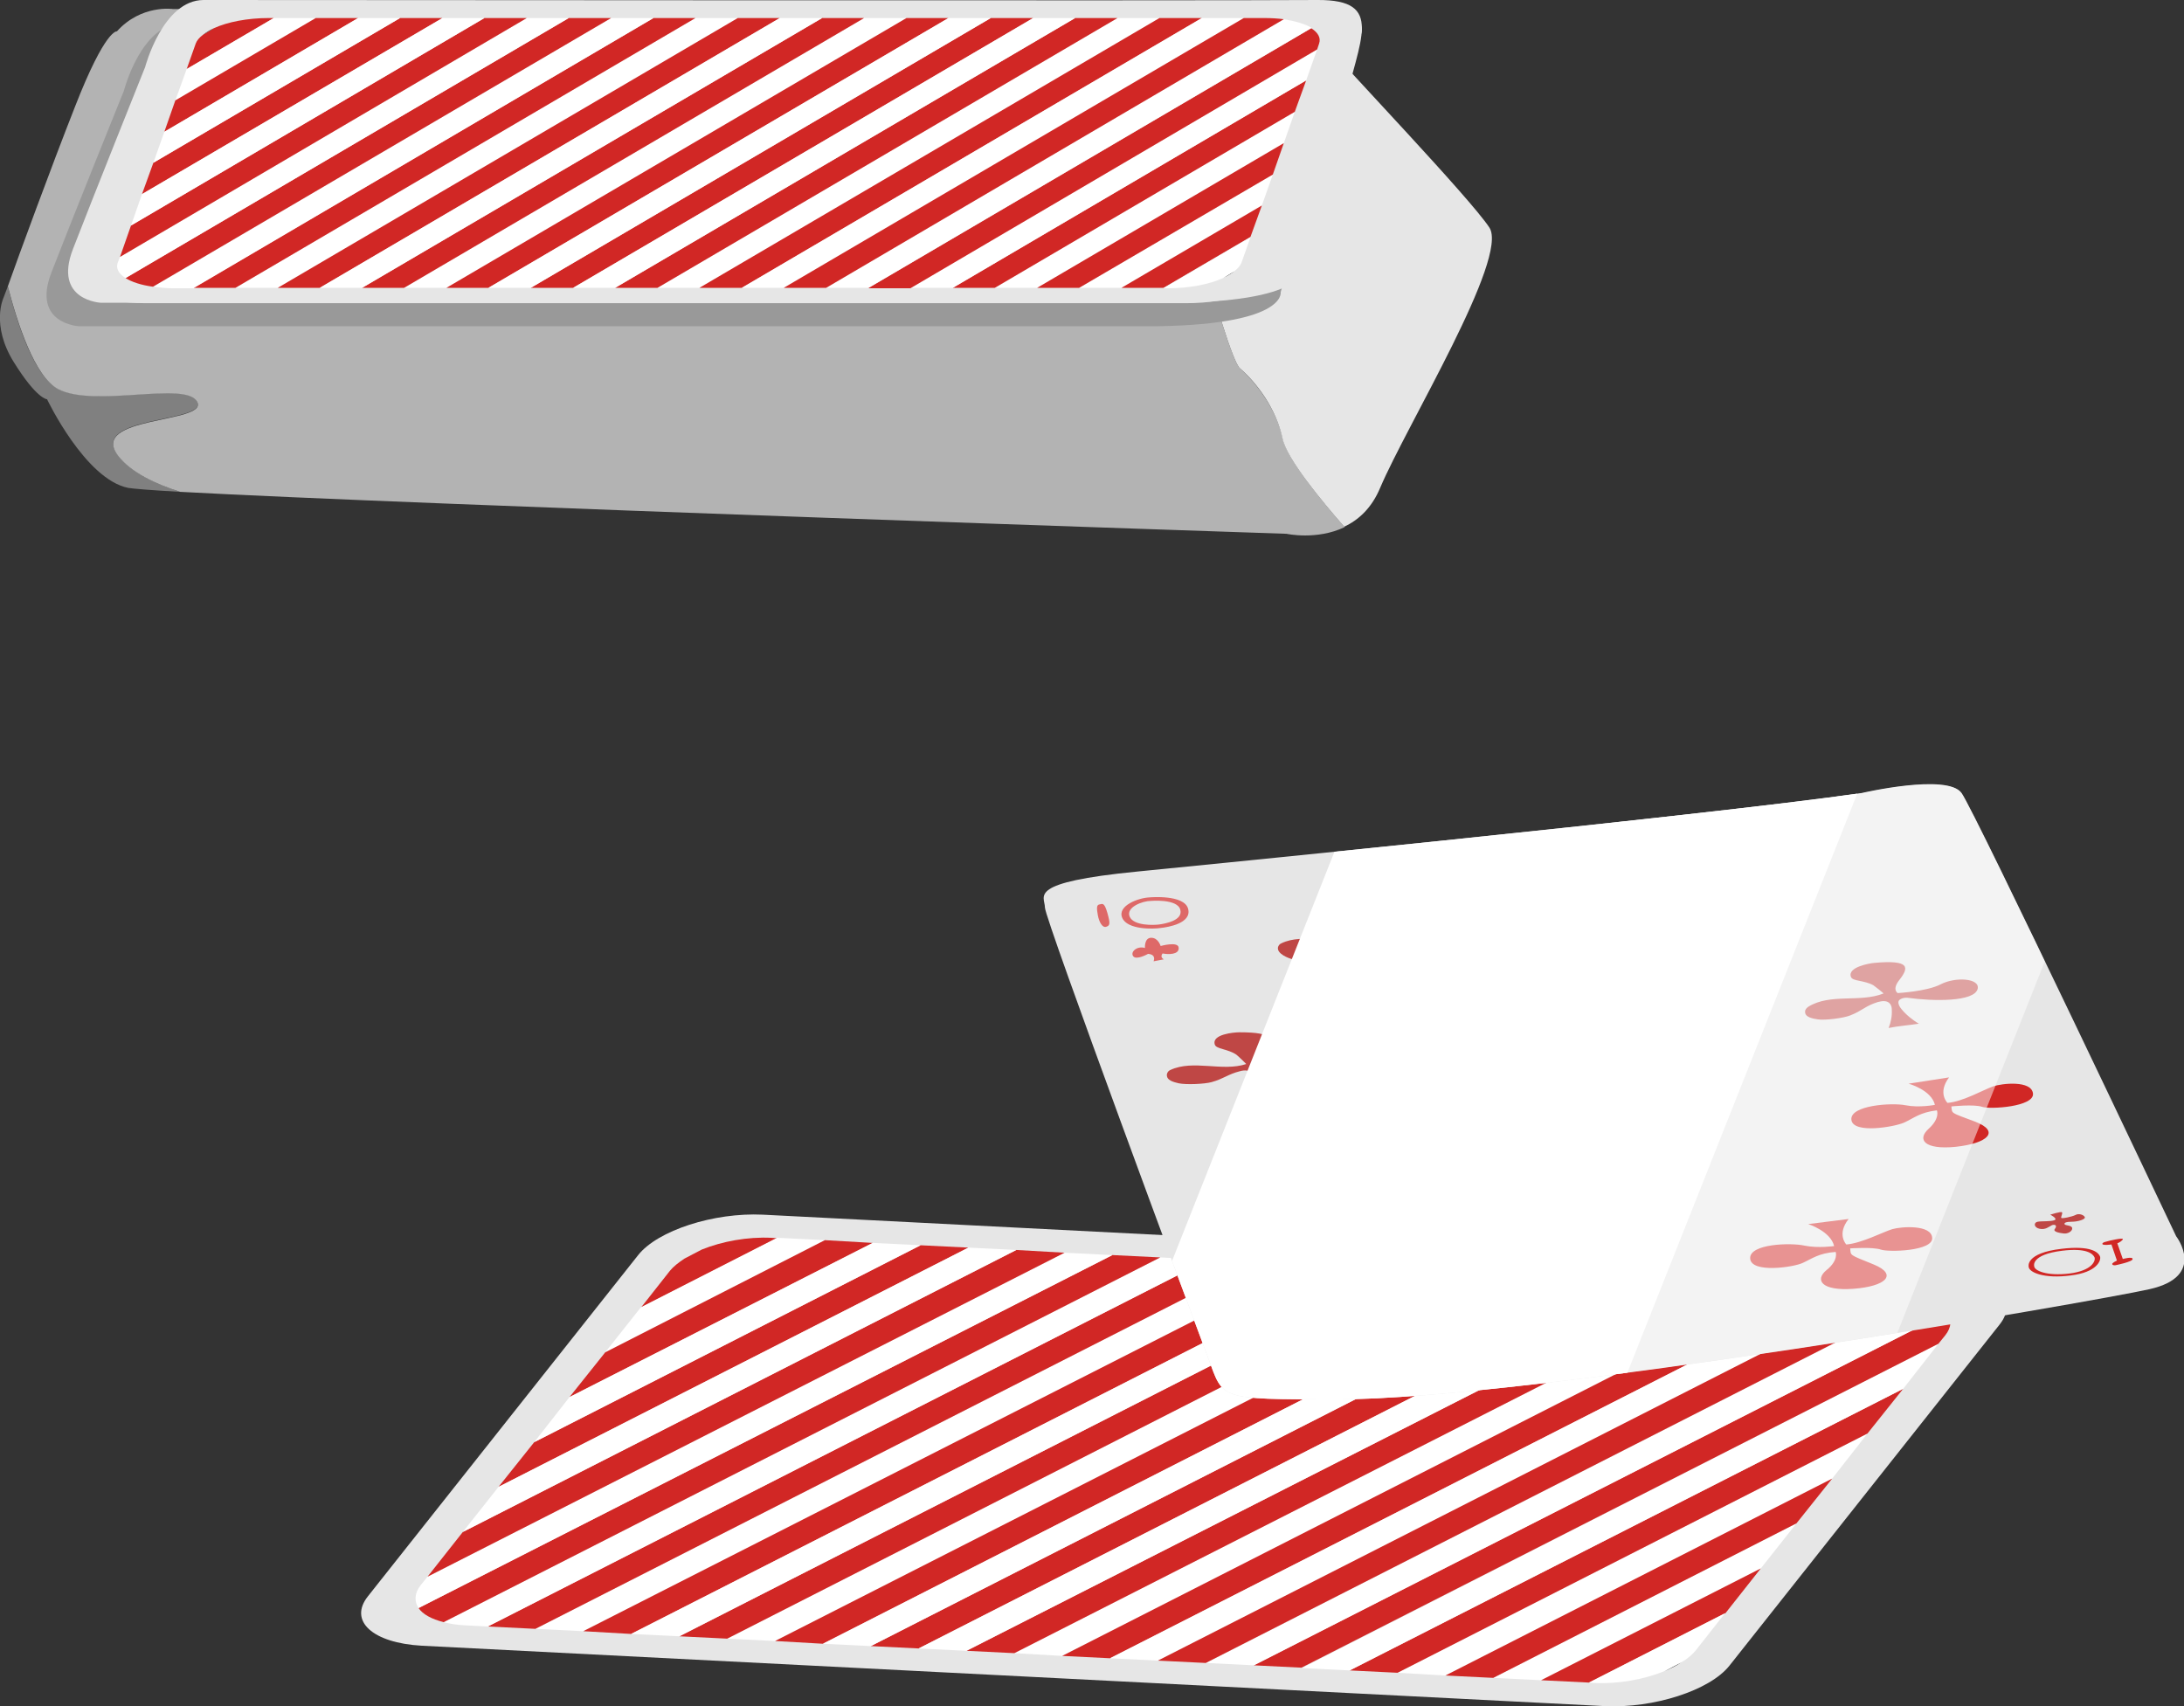 <?xml version="1.0" encoding="utf-8"?>
<!-- Generator: Adobe Illustrator 25.2.0, SVG Export Plug-In . SVG Version: 6.00 Build 0)  -->
<svg version="1.1" id="Layer_1" xmlns="http://www.w3.org/2000/svg" xmlns:xlink="http://www.w3.org/1999/xlink" x="0px" y="0px"
	 viewBox="0 0 556.8 435" style="enable-background:new 0 0 556.8 435;" xml:space="preserve">
<rect x="0" y="0" width="556.8" height="435" fill="#333333" stroke="none"/>
<g id="Deck">
	<g>
		<path style="fill:#808080;" d="M30.1,116.1c-7.7-10.2,23-8.2,20.2-13.7c-2.7-5.5-26.2,1.6-35.5-3.3C8.7,96,4.3,82.2,2,73
			c-0.7,1.8-1.1,2.9-1.1,2.9s-3.3,6.9,2.6,16.4s8.5,9.5,8.5,9.5s9.7,20.4,20.7,22.6c1.2,0.2,5.9,0.6,13.2,1
			C39.5,123.3,33.2,120.3,30.1,116.1z"/>
		<path style="fill:#B3B3B3;" d="M316.1,93.9c-3.6-3.2-19.2-63.9-24.5-84.7L67.3,2.3H44.1c0,0-8.1-1.2-14.3,5.7c0,0-2.9-0.7-10.6,19
			C12.9,43,4.8,65.1,2,73c2.4,9.3,6.8,23,12.8,26.2c9.3,4.9,32.8-2.2,35.5,3.3s-27.9,3.5-20.2,13.7c3.2,4.2,9.5,7.2,15.8,9.2
			c57.9,3.2,282.1,10.7,282.1,10.7s7.7,1.7,14.8-1.7c-5.6-6.4-14.6-17.2-15.7-22.4C325.4,104.3,320.4,97.7,316.1,93.9z"/>
		<path style="fill:#E6E6E6;" d="M379.7,58c-5.1-7.7-36.5-40.5-42.3-47.4l-45.8-1.4c5.3,20.8,20.9,81.5,24.5,84.7
			c4.4,3.8,9.3,10.4,10.9,18c1.1,5.2,10.1,16,15.7,22.4c3.6-1.7,7-4.7,9.2-10C358.5,108.7,384.8,65.7,379.7,58z"/>
		<path style="fill:#999999;" d="M31.6,23.1C31.6,23.1,36,6,46.4,6c17.8,0,260,0.2,284,0c17.3-0.1,10.6,10,6.7,27.5
			s-10.6,41-10.6,41s1.7,8.7-34.6,8.7s-271.6,0-271.6,0S8,82.7,13.1,69.5S31.6,23.1,31.6,23.1z"/>
		<path style="fill:#E6E6E6;" d="M37,17.1C37,17.1,41.5,0,51.9,0c17.8,0,260,0.2,284,0c17.3-0.1,10.6,10,6.7,27.5s-10.6,41-10.6,41
			s1.7,8.7-34.6,8.7s-271.6,0-271.6,0s-12.3-0.5-7.2-13.7S37,17.1,37,17.1z"/>
		<g>
			<path style="fill:#E6E6E6;" d="M19.7,69.3L41.2,8.7c1.6-4.4,11.8-8,22.9-8h265.7c11.1,0,18.8,3.6,17.2,8l-21.5,60.6
				c-1.6,4.4-11.8,8-22.9,8H36.9C25.9,77.3,18.1,73.7,19.7,69.3z"/>
			<polygon style="fill:#FFFFFF;" points="177.3,4.6 60,73.4 70.8,73.4 188.1,4.6 			"/>
			<polygon style="fill:#D12725;" points="166.6,4.6 49.3,73.4 60,73.4 177.3,4.6 			"/>
			<path style="fill:#FFFFFF;" d="M155.8,4.6L39.1,73.1c1.5,0.2,3.2,0.4,5,0.4h5.2L166.6,4.6H155.8z"/>
			<polygon style="fill:#D12725;" points="188.1,4.6 70.8,73.4 81.5,73.4 198.8,4.6 			"/>
			<polygon style="fill:#FFFFFF;" points="220.3,4.6 103,73.4 113.8,73.4 231.1,4.6 			"/>
			<path style="fill:#D12725;" d="M145,4.6L32,70.9c1.6,1,4,1.8,7,2.2L155.8,4.6H145z"/>
			<polygon style="fill:#D12725;" points="209.6,4.6 92.3,73.4 103,73.4 220.3,4.6 			"/>
			<polygon style="fill:#FFFFFF;" points="198.8,4.6 81.5,73.4 92.3,73.4 209.6,4.6 			"/>
			<polygon style="fill:#D12725;" points="102,4.6 39.1,41.5 36.2,49.5 112.8,4.6 			"/>
			<path style="fill:#D12725;" d="M68.5,4.6c-5.4,0-10.5,1-14,2.6l-2.8,1.7c-0.9,0.7-1.5,1.4-1.8,2.2l-2.3,6.5l22.2-13
				C69.8,4.6,68.5,4.6,68.5,4.6z"/>
			<polygon style="fill:#FFFFFF;" points="69.8,4.6 47.6,17.6 44.7,25.6 80.5,4.6 			"/>
			<polygon style="fill:#D12725;" points="80.5,4.6 44.7,25.6 41.9,33.6 91.3,4.6 			"/>
			<path style="fill:#1F1F1F;" d="M51.7,8.9l2.8-1.7C53.4,7.7,52.5,8.3,51.7,8.9z"/>
			<path style="fill:#FFFFFF;" d="M134.3,4.6L30.6,65.5L30,67c-0.5,1.5,0.3,2.8,2,3.9L145,4.6H134.3z"/>
			<polygon style="fill:#D12725;" points="123.5,4.6 33.4,57.5 30.6,65.5 134.3,4.6 			"/>
			<polygon style="fill:#FFFFFF;" points="112.8,4.6 36.2,49.5 33.4,57.5 123.5,4.6 			"/>
			<polygon style="fill:#D12725;" points="231.1,4.6 113.8,73.4 124.5,73.4 241.8,4.6 			"/>
			<polygon style="fill:#FFFFFF;" points="91.3,4.6 41.9,33.6 39.1,41.5 102,4.6 			"/>
			<polygon style="fill:#D12725;" points="252.6,4.6 135.3,73.4 146.1,73.4 263.4,4.6 			"/>
			<polygon style="fill:#FFFFFF;" points="324.5,44.5 275.1,73.4 285.9,73.4 321.7,52.4 			"/>
			<polygon style="fill:#FFFFFF;" points="330.1,28.5 253.6,73.4 264.4,73.4 327.3,36.5 			"/>
			<polygon style="fill:#D12725;" points="327.3,36.5 264.4,73.4 275.1,73.4 324.5,44.5 			"/>
			<polygon style="fill:#D12725;" points="333,20.5 242.9,73.4 253.6,73.4 330.1,28.5 			"/>
			<polygon style="fill:#D12725;" points="321.7,52.4 285.9,73.4 296.6,73.4 318.8,60.4 			"/>
			<polygon style="fill:#FFFFFF;" points="335.8,12.6 232.1,73.4 242.9,73.4 333,20.5 			"/>
			<path style="fill:#1F1F1F;" d="M311.9,70.8c1.1-0.5,2.1-1.1,2.8-1.7L311.9,70.8z"/>
			<path style="fill:#FFFFFF;" d="M316.5,67l2.3-6.5l-22.2,13h1.2c5.4,0,10.5-1,14-2.6l2.8-1.7C315.6,68.5,316.2,67.7,316.5,67z"/>
			<polygon style="fill:#FFFFFF;" points="241.8,4.6 124.5,73.4 135.3,73.4 252.6,4.6 			"/>
			<polygon style="fill:#FFFFFF;" points="284.9,4.6 167.6,73.4 178.3,73.4 295.6,4.6 			"/>
			<polygon style="fill:#D12725;" points="295.6,4.6 178.3,73.4 189.1,73.4 306.4,4.6 			"/>
			<polygon style="fill:#D12725;" points="274.1,4.6 156.8,73.4 167.6,73.4 284.9,4.6 			"/>
			<path style="fill:#D12725;" d="M336.3,11.1c0.5-1.5-0.3-2.8-2-3.9l-113,66.3h10.8l103.7-60.9L336.3,11.1z"/>
			<polygon style="fill:#FFFFFF;" points="263.4,4.6 146.1,73.4 156.8,73.4 274.1,4.6 			"/>
			<path style="fill:#FFFFFF;" d="M327.3,4.9L210.6,73.4h10.8l113-66.3C332.7,6.1,330.3,5.4,327.3,4.9z"/>
			<polygon style="fill:#FFFFFF;" points="306.4,4.6 189.1,73.4 199.8,73.4 317.1,4.6 			"/>
			<path style="fill:#D12725;" d="M322.3,4.6h-5.2L199.8,73.4h10.8L327.3,4.9C325.7,4.7,324.1,4.6,322.3,4.6z"/>
		</g>
	</g>
	<g>
		<path style="fill:#E6E6E6;" d="M93.8,407l68.9-87c5-6.3,19.3-10.9,31.8-10.3l301.6,15.4c12.6,0.6,18.7,6.3,13.7,12.6l-68.9,87
			c-5,6.3-19.3,10.9-31.8,10.3l-301.6-15.4C95,418.9,88.8,413.3,93.8,407z"/>
		<polygon style="fill:#FFFFFF;" points="320.2,321.8 136.5,415.3 148.7,415.9 332.4,322.5 		"/>
		<polygon style="fill:#D12725;" points="308,321.2 124.3,414.7 136.5,415.3 320.2,321.8 		"/>
		<path style="fill:#FFFFFF;" d="M295.8,320.6l-182.7,93c1.6,0.4,3.3,0.7,5.4,0.8l5.9,0.3L308,321.2L295.8,320.6z"/>
		<polygon style="fill:#D12725;" points="332.4,322.5 148.7,415.9 160.9,416.6 344.6,323.1 		"/>
		<polygon style="fill:#FFFFFF;" points="369,324.3 185.4,417.8 197.6,418.4 381.2,325 		"/>
		<path style="fill:#D12725;" d="M283.6,320l-176.9,90c1.1,1.6,3.3,2.8,6.4,3.6l182.7-93L283.6,320z"/>
		<polygon style="fill:#D12725;" points="356.8,323.7 173.2,417.2 185.4,417.8 369,324.3 		"/>
		<polygon style="fill:#FFFFFF;" points="344.6,323.1 160.9,416.6 173.2,417.2 356.8,323.7 		"/>
		<polygon style="fill:#D12725;" points="234.7,317.5 136.2,367.7 127.1,379.1 246.9,318.1 		"/>
		<path style="fill:#D12725;" d="M196.7,315.6c-6.1-0.3-12.6,0.9-17.8,3l-4.4,2.3c-1.5,1-2.8,2-3.7,3.1l-7.4,9.4l34.7-17.7
			L196.7,315.6z"/>
		<polygon style="fill:#FFFFFF;" points="198.1,315.6 163.4,333.3 154.3,344.8 210.3,316.2 		"/>
		<polygon style="fill:#D12725;" points="210.3,316.2 154.3,344.8 145.2,356.2 222.5,316.9 		"/>
		<path style="fill:#FFFFFF;" d="M271.4,319.4L109,402l-1.7,2.1c-1.7,2.1-1.7,4.2-0.6,5.9l176.9-90L271.4,319.4z"/>
		<polygon style="fill:#D12725;" points="259.1,318.7 118,390.6 109,402 271.4,319.4 		"/>
		<polygon style="fill:#FFFFFF;" points="246.9,318.1 127.1,379.1 118,390.6 259.1,318.7 		"/>
		<polygon style="fill:#D12725;" points="381.2,325 197.6,418.4 209.8,419.1 393.4,325.6 		"/>
		<polygon style="fill:#FFFFFF;" points="222.5,316.9 145.2,356.2 136.2,367.7 234.7,317.5 		"/>
		<polygon style="fill:#D12725;" points="405.6,326.2 222,419.7 234.2,420.3 417.9,326.8 		"/>
		<polygon style="fill:#FFFFFF;" points="458,388.4 380.7,427.8 392.9,428.4 448.9,399.9 		"/>
		<polygon style="fill:#FFFFFF;" points="476.1,365.5 356.3,426.5 368.5,427.2 467.1,377 		"/>
		<polygon style="fill:#D12725;" points="467.1,377 368.5,427.2 380.7,427.8 458,388.4 		"/>
		<polygon style="fill:#D12725;" points="485.2,354.1 344.1,425.9 356.3,426.5 476.1,365.5 		"/>
		<polygon style="fill:#D12725;" points="448.9,399.9 392.9,428.4 405.1,429 439.9,411.3 		"/>
		<polygon style="fill:#FFFFFF;" points="494.2,342.6 331.9,425.3 344.1,425.9 485.2,354.1 		"/>
		<path style="fill:#1F1F1F;" d="M424.3,426.1c1.6-0.7,3.1-1.4,4.4-2.3L424.3,426.1z"/>
		<path style="fill:#FFFFFF;" d="M432.4,420.7l7.4-9.4L405.1,429l1.4,0.1c6.1,0.3,12.6-0.9,17.8-3l4.4-2.3
			C430.3,422.9,431.5,421.8,432.4,420.7z"/>
		<polygon style="fill:#FFFFFF;" points="393.4,325.6 209.8,419.1 222,419.7 405.6,326.2 		"/>
		<polygon style="fill:#FFFFFF;" points="442.3,328.1 258.6,421.5 270.8,422.2 454.5,328.7 		"/>
		<polygon style="fill:#D12725;" points="454.5,328.7 270.8,422.2 283,422.8 466.7,329.3 		"/>
		<polygon style="fill:#D12725;" points="430.1,327.5 246.4,420.9 258.6,421.5 442.3,328.1 		"/>
		<path style="fill:#D12725;" d="M495.9,340.5c1.7-2.1,1.7-4.2,0.6-5.9l-176.9,90l12.2,0.6l162.4-82.6L495.9,340.5z"/>
		<polygon style="fill:#FFFFFF;" points="417.9,326.8 234.2,420.3 246.4,420.9 430.1,327.5 		"/>
		<path style="fill:#FFFFFF;" d="M490.2,331l-182.7,93l12.2,0.6l176.9-90C495.4,333.1,493.2,331.8,490.2,331z"/>
		<polygon style="fill:#FFFFFF;" points="466.7,329.3 283,422.8 295.2,423.4 478.9,329.9 		"/>
		<path style="fill:#D12725;" d="M484.8,330.2l-5.9-0.3l-183.7,93.5l12.2,0.6l182.7-93C488.6,330.7,486.8,330.3,484.8,330.2z"/>
	</g>
</g>
<g id="Card">
	<g>
		<path style="fill:#E6E6E6;" d="M290.1,222.2c0,0,144.5-14.2,184.5-20c0,0,21.9-5.1,25.5,0s54.7,113,54.7,113s7.9,10.2-6.8,13.5
			s-158.3,28.1-207.2,28.1c-30.6,0-28.8,0-32.8-10.6s-41.6-111.9-41.6-114.8C266.4,228.4,261.5,225,290.1,222.2z"/>
		<path style="fill:#DE6968;" d="M280.3,230.6c0.7-0.1,1.2-0.7,2,2.1s0.7,3.3-0.3,3.6s-1.8-1.3-2.1-2.9
			C279.6,231.7,279.5,230.7,280.3,230.6z"/>
		<path style="fill:#DE6968;" d="M302.9,231.7c-1-3.7-9.8-2.9-9.8-2.9c-2.8,0.1-8.3,2.1-7,5.2c1.3,3.1,8,2.9,9.8,2.6
			C297.8,236.4,303.9,235.4,302.9,231.7z M295.6,235.7c-1.4,0.2-6.6,0.4-7.6-2s3.3-4,5.4-4c0,0,6.7-0.6,7.5,2.2
			S297,235.5,295.6,235.7z"/>
		<path style="fill:#DE6968;" d="M292.7,243.2c0,0-3,1.7-3.8,0.6c-0.8-1.1,1-2.7,3-2.1c0,0-0.2-2.6,1.6-2.6s2.4,2.1,2.4,2.1
			s4.6-1.3,4.6,0.5c0.1,1.7-2.6,1.7-4.1,1.4c0,0-0.8,0.9,0.3,1.5l-2.6,0.5C294.1,245,294.9,243.4,292.7,243.2z"/>
		<path style="fill:#BF4745;" d="M345.9,239.1c0.1,0-1.7-1.9-1.9-2c-0.8-0.6-1.8-1-2.8-1.3c-0.9-0.3-2.4-0.4-2.7-1.6
			c-0.8-2.6,4.4-2.5,5.8-2.5c9,0,7.8,1.9,5.9,4.2s-0.7,3.2-0.7,3.2s7.4,0.9,11.1-1.3s9.4-1.1,8.6,1.5s-10.4,2.7-16.8,1.2
			c-0.9-0.2-2.6-0.6-2.8,0.7c-0.1,0.6,0.2,1.3,0.6,1.8c1,1.5,2.2,2.8,3.7,3.9c-2.4,0.2-4.9,0.4-7.3,0.7c0.7-1.4,1.2-3,1.2-4.6
			c0-0.5,0-1-0.2-1.4c-0.6-1-2-1-3.1-0.7c-3.2,0.8-6.1,2.6-9.3,3.5c-1.8,0.5-3.8,0.7-5.6,0.2c-1.2-0.3-4-1.4-3.8-3
			c0.1-0.5,0.4-0.9,0.9-1.1C332.3,237.8,339.7,241,345.9,239.1z"/>
		<path style="fill:#BF4745;" d="M428.6,229.9c0.1,0-1.7-1.9-1.9-2c-0.8-0.6-1.8-1-2.8-1.3c-0.9-0.3-2.4-0.4-2.7-1.6
			c-0.8-2.6,4.4-2.5,5.8-2.5c9,0,7.8,1.9,5.9,4.2s-0.7,3.2-0.7,3.2s7.4,0.9,11.1-1.3s9.4-1.1,8.6,1.5s-10.4,2.7-16.8,1.2
			c-0.9-0.2-2.6-0.6-2.8,0.7c-0.1,0.6,0.2,1.3,0.6,1.8c1,1.5,2.2,2.8,3.7,3.9c-2.4,0.2-4.9,0.4-7.3,0.7c0.7-1.4,1.2-3,1.2-4.6
			c0-0.5,0-1-0.2-1.4c-0.6-1-2-1-3.1-0.7c-3.2,0.8-6.1,2.6-9.3,3.5c-1.8,0.5-3.8,0.7-5.6,0.2c-1.2-0.3-4-1.4-3.8-3
			c0.1-0.5,0.4-0.9,0.9-1.1C415.1,228.7,422.5,231.8,428.6,229.9z"/>
		<path style="fill:#BF4745;" d="M317.7,271.3c0.1,0-2.2-2.2-2.5-2.4c-2.2-1.5-5.2-1.4-5.5-2.6c-0.8-2.6,4.9-3.1,6.3-3.1
			c9,0,8.7,1.8,5.9,4.9c-2.1,2.2-0.7,3.2-0.7,3.2s7.4,0.2,11.1-1.3c4-1.6,10.2-0.8,9.4,1.8c-1.1,3.3-11.6,2.2-18,0.8
			c-0.9-0.2-2.2,0.1-2.4,0.8c-0.1,0.6,0.2,1.3,0.6,1.8c1,1.5,2.7,3.1,4.2,4.2c-2.4,0.2-5.3,0.2-7.8,0.4c0.7-1.4,1.2-3,1.2-4.6
			c0-0.5,0-1-0.2-1.4c-0.6-1-2-1-3.1-0.7c-3.2,0.8-4.1,1.9-7.3,2.8c-1.8,0.5-6.5,0.7-8.4,0.3c-1.2-0.3-3.2-0.7-3-2.3
			c0.1-0.5,0.4-0.9,0.9-1.1C304.2,270.1,311.6,273.3,317.7,271.3z"/>
		<path style="fill:#BF4745;" d="M399,264.1c0.1,0-2.3-2.2-2.5-2.3c-2.3-1.5-5.2-1.4-5.5-2.6c-0.8-2.6,4.9-3.1,6.3-3.1
			c9,0,8.8,1.8,5.9,4.8c-2,2.2-0.7,3.3-0.7,3.3s7.4,0.1,11.1-1.4c4-1.7,10.2-0.8,9.4,1.8c-1.1,3.3-11.6,2.3-18,0.9
			c-0.9-0.2-2.2,0.1-2.3,0.8c-0.1,0.6,0.2,1.3,0.6,1.8c1,1.5,2.7,3.1,4.2,4.1c-2.4,0.2-5.3,0.2-7.8,0.4c0.7-1.4,1.2-3,1.2-4.6
			c0-0.5,0-1-0.3-1.4c-0.6-1-2-1-3.1-0.7c-3.2,0.8-4.1,1.9-7.3,2.8c-1.8,0.5-6.5,0.8-8.4,0.3c-1.2-0.3-3.2-0.7-3-2.3
			c0.1-0.5,0.4-0.9,0.9-1.1C385.5,262.9,392.9,266,399,264.1z"/>
		<path style="fill:#BF4745;" d="M480.2,253.3c0.1,0-2.4-2-2.6-2.1c-2.4-1.3-5.3-1-5.7-2.1c-1-2.5,4.7-3.5,6-3.6
			c9-0.8,8.9,1.1,6.3,4.4c-1.9,2.4-0.4,3.3-0.4,3.3s7.4-0.4,10.9-2.2c3.8-2,10.1-1.6,9.5,1.1c-0.8,3.4-11.4,3.2-17.9,2.3
			c-0.9-0.1-2.2,0.3-2.3,1c-0.1,0.6,0.3,1.3,0.7,1.8c1.1,1.4,2.9,2.9,4.5,3.8c-2.4,0.4-5.3,0.6-7.7,1.1c0.6-1.5,0.9-3.1,0.8-4.7
			c0-0.5-0.1-1-0.4-1.4c-0.7-1-2.1-0.8-3.2-0.5c-3.2,1-3.9,2.2-7,3.4c-1.7,0.7-6.5,1.3-8.3,1c-1.2-0.2-3.3-0.5-3.2-2
			c0-0.5,0.4-0.9,0.8-1.2C466.6,253.2,474.2,255.7,480.2,253.3z"/>
		<path style="fill:#D12725;" d="M322.5,294.7c0,0,5.6,2.2,6.2,6.1c0,0-4,0.3-7.5-0.7c-3.4-1-14.1-1.5-14.1,2.3s10.9,2.9,13.3,2.1
			c2.5-0.9,4.2-2.2,8.6-2.2c0,0,0.7,2.1-2.6,4.4s-1.8,5.3,6.4,5.3c8.2,0,11.8-2.7,5.6-5.8s-5.7-2.6-5.7-4.5c0,0,5.8,0,7.8,0.9
			s13.3,1.4,13.3-2.1c0-3.4-7.6-3.4-10-2.9s-8.1,3.1-12,3c0,0-2.3-2.8,1-6.4L322.5,294.7z"/>
		<path style="fill:#D12725;" d="M404.5,288.2c0,0,5.7,1.8,6.6,5.6c0,0-4,0.6-7.5-0.2c-3.5-0.8-14.2-0.5-13.9,3.2
			c0.3,3.8,11,2.2,13.4,1.1s4.1-2.5,8.4-2.8c0,0,0.8,2.1-2.3,4.6s-1.4,5.4,6.8,4.8c8.2-0.6,11.5-3.5,5.2-6.2c-6.4-2.6-5.8-2.2-6-4.1
			c0,0,5.8-0.4,7.8,0.3c2,0.7,13.4,0.4,13.2-3c-0.2-3.4-7.8-2.9-10.2-2.2c-2.3,0.7-7.8,3.6-11.7,3.8c0,0-2.5-2.6,0.6-6.5
			L404.5,288.2z"/>
		<path style="fill:#D12725;" d="M374.9,322c0,0,5.7,2,6.3,5.9c0,0-4,0.5-7.5-0.4c-3.4-0.9-14.1-1-14,2.7c0.1,3.8,11,2.6,13.4,1.6
			s4.2-2.3,8.5-2.5c0,0,0.8,2.1-2.4,4.5c-3.2,2.4-1.6,5.3,6.6,5s11.7-3.1,5.4-6c-6.2-2.9-5.8-2.4-5.8-4.3c0,0,5.8-0.2,7.8,0.6
			c2,0.8,13.4,0.9,13.3-2.5s-7.7-3.2-10.1-2.5c-2.4,0.6-8,3.3-11.9,3.4c0,0-2.4-2.7,0.8-6.5L374.9,322z"/>
		<path style="fill:#D12725;" d="M461,312.1c0,0,5.7,1.8,6.6,5.6c0,0-4,0.6-7.5-0.1c-3.5-0.8-14.2-0.5-13.9,3.3s11.1,2.2,13.4,1.1
			c2.4-1.1,4.1-2.5,8.4-2.8c0,0,0.8,2.1-2.3,4.6s-1.4,5.4,6.8,4.8c8.2-0.6,11.5-3.6,5.2-6.2c-6.4-2.6-5.8-2.2-6-4.1
			c0,0,5.8-0.4,7.8,0.3c2,0.7,13.4,0.4,13.1-3c-0.2-3.4-7.8-2.9-10.2-2.2c-2.3,0.7-7.8,3.6-11.7,3.9c0,0-2.5-2.6,0.6-6.5L461,312.1z
			"/>
		<path style="fill:#D12725;" d="M486.6,276.3c0,0,5.8,1.6,6.7,5.4c0,0-4,0.8-7.5,0.1c-3.5-0.7-14.2,0-13.8,3.7
			c0.4,3.7,11.1,1.8,13.5,0.7c2.4-1.1,4-2.6,8.3-3.1c0,0,0.9,2-2.1,4.7s-1.2,5.4,6.9,4.6c8.2-0.9,11.4-3.9,5-6.4
			c-6.4-2.4-5.9-2-6.1-3.9c0,0,5.8-0.6,7.8,0.1s13.4,0,13-3.4s-7.9-2.6-10.2-1.8c-2.3,0.8-7.7,3.9-11.6,4.2c0,0-2.6-2.5,0.4-6.5
			L486.6,276.3z"/>
		<path style="fill:#D12725;" d="M536.5,316.7c1.6-0.5,4.6-1.1,4.7-0.8c0.1,0.3-1,1-1.4,1.1l1.4,4c0,0,2.5-0.7,2.5,0
			c0.1,0.7-4.4,1.6-4.4,1.6s-0.7,0.1-0.8-0.3c-0.1-0.3,1.2-0.9,1.2-0.9l-1.4-4.1c0,0-2.1,0.3-2.3-0.1
			C535.9,316.9,536.5,316.7,536.5,316.7z"/>
		<path style="fill:#D12725;" d="M535.4,320.4c-0.4-1.1-2.3-2.9-9.8-2c-9.4,1.1-8.4,4.6-8.4,4.6c0.1,1.4,3.9,3.1,10.7,2.2
			C534.6,324.4,535.7,321.4,535.4,320.4z M527.6,324.7c-5.7,0.7-9-0.7-9-1.9c0,0-0.9-2.9,7.1-3.9c6.3-0.8,7.9,0.8,8.3,1.7
			C534.3,321.5,533.3,324,527.6,324.7z"/>
		<path style="fill:#BF4745;" d="M522.7,309.7c0,0,2.8-0.9,3-0.6s-0.3,1.1-0.2,1.4s2.8-0.3,3.6-0.7c0.8-0.5,2.1-0.1,2.4,0.5
			s-1.8,1.2-3.3,1.2s-2.1,0.3-1.8,0.7c0.3,0.3,1.9,0.2,1.9,1s-1.2,1.4-2.1,1.3c-0.9-0.1-3-0.4-2.3-1.2c0.7-0.9-0.1-1.2-0.8-0.9
			c-0.8,0.4-1.6,1.2-3.1,0.9s-1.6-1.6-0.5-1.8c1-0.2,3.3,0,4.3-0.4C524.7,310.7,522.7,309.7,522.7,309.7z"/>
	</g>
</g>
<g>
	<g>
		<defs>
			<path id="SVGID_1_" d="M554.8,315.2c0,0-51.1-107.9-54.7-113s-25.5,0-25.5,0c-40,5.8-184.5,20-184.5,20
				c-28.6,2.8-23.7,6.2-23.7,9.2c0,2.9,37.6,104.2,41.6,114.8s2.2,10.6,32.8,10.6c48.9,0,192.5-24.8,207.2-28.1
				S554.8,315.2,554.8,315.2z"/>
		</defs>
		<clipPath id="SVGID_2_">
			<use xlink:href="#SVGID_1_"  style="overflow:visible;"/>
		</clipPath>
		<g id="Move_this_x5F_shine" style="clip-path:url(#SVGID_2_);">
			<g id="shine3" style="opacity:0.5;">
				<g>
					<polygon style="fill:#FFFFFF;" points="348.5,359.3 414.9,192 542.4,192 476,359.3 					"/>
				</g>
			</g>
			<g id="shine2">
				<g>
					<polygon style="fill:#FFFFFF;" points="283.8,359.3 350.2,192 477.6,192 411.2,359.3 					"/>
				</g>
			</g>
		</g>
	</g>
</g>
</svg>
